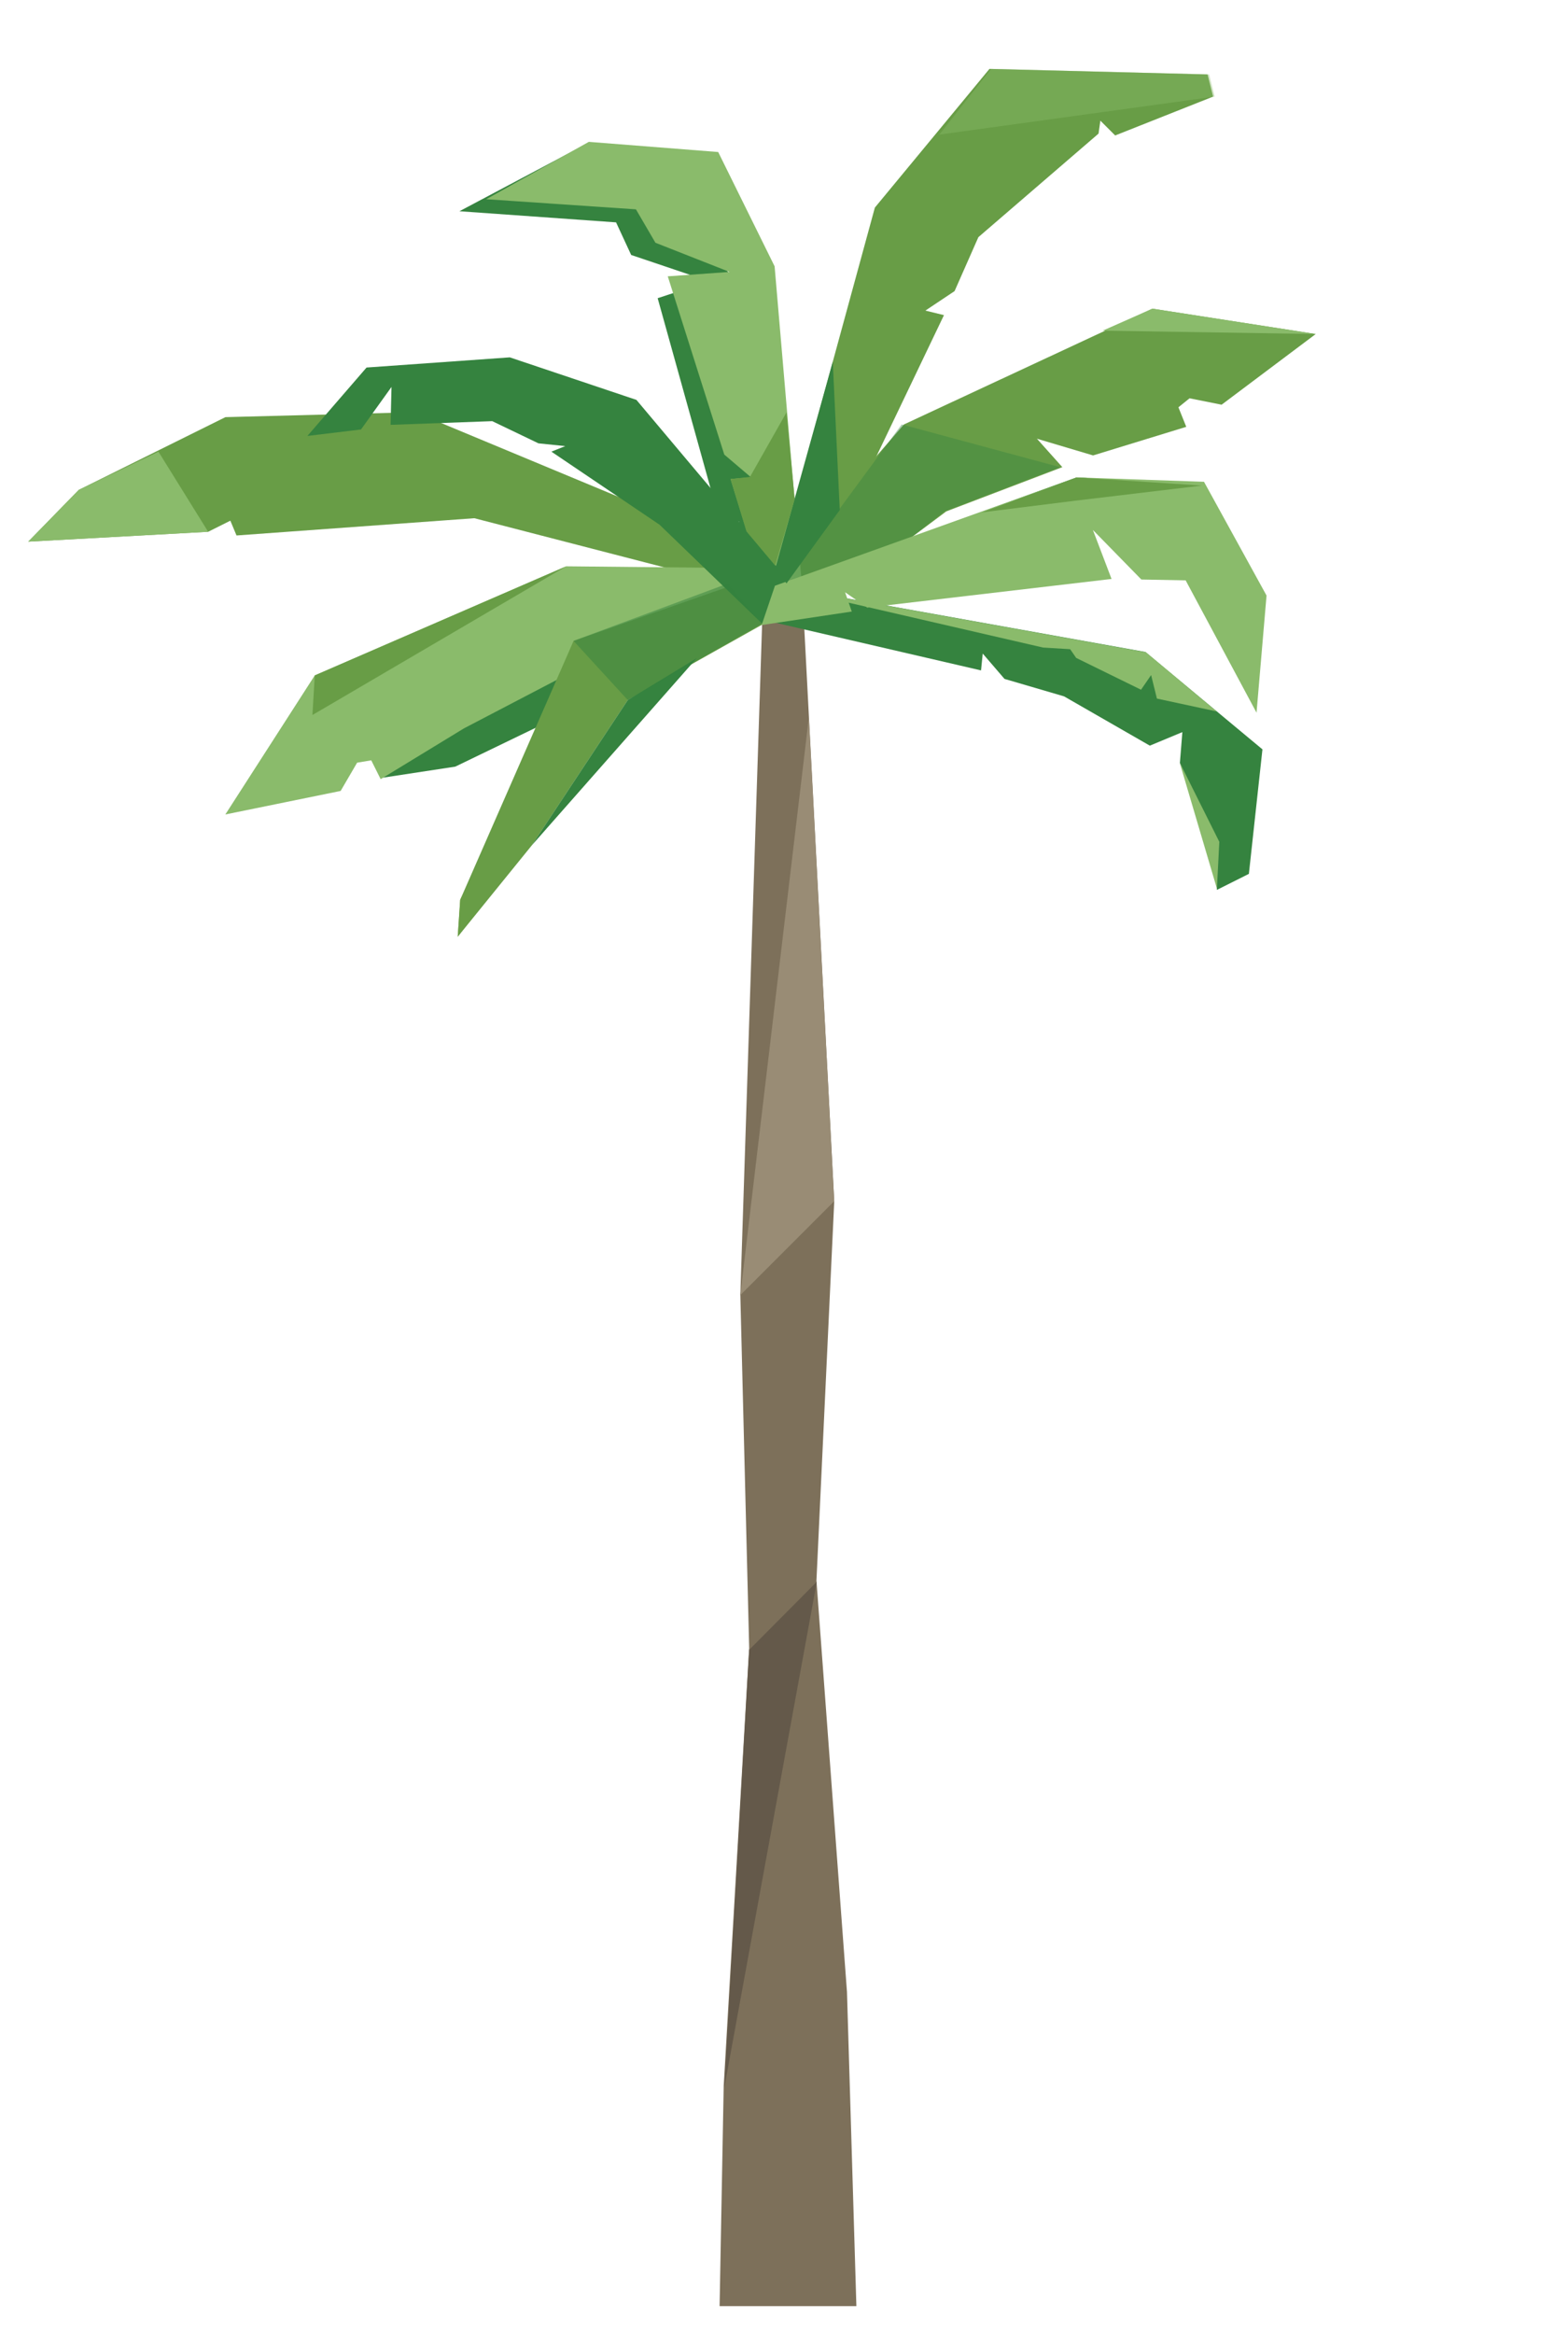 <svg viewBox="0 250 336 500" xmlns="http://www.w3.org/2000/svg" fill-rule="evenodd" clip-rule="evenodd" stroke-linejoin="round" stroke-miterlimit="1.414"><path d="M98.61 442.738l-.528 7.922L118.95 423l-13.5 6-6.84 13.738z" fill="#8eaf44" fill-rule="nonzero"/><path d="M165.29 375.666l22.182-81.2 24.557-29.707 46.733 1.187 1.188 4.753-20.985 8.32-3.17-3.17-.395 2.773-25.747 22.18-5.1 11.554-6.254 4.176 3.978.973-28.495 59.547-8.493-1.387z" fill="#689d46" fill-rule="nonzero"/><path d="M260.82 440.527l-8.02-27.133 9.95 17.64-1.93 9.493z" fill="#8abb6b" fill-rule="nonzero"/><path d="M160.9 382.03l7.088-11.515 25.724-29.6 53.228-24.793 35.002 5.43-20.167 15.14-6.87-1.374-2.386 1.928 1.68 4.186-19.967 6.127-12.034-3.582 5.447 6.092-24.87 9.477-23.543 17.59-4.047-.412.442 2.687-8.822 5.836-5.908-3.217z" fill="#689d46" fill-rule="nonzero"/><path d="M174 373.685L88.97 338.3l-40.666 1.057-31.423 15.58-10.826 11.09 38.553-2.113 4.753-2.375 1.32 3.166 50.966-3.696 45.948 11.883 26.406.792z" fill="#689d46" fill-rule="nonzero"/><path d="M163.31 383.588l-4.668 143.787 1.896 75.65-5.46 93.725L154.2 744h29.31l-2.015-67.3-6.542-88.116 3.814-81.27-6.74-128.876-8.717 5.15z" fill="#7d705a" fill-rule="nonzero"/><path d="M169.38 381.607l-4.884.265-6.866-19.674.792-.396-4.89-2.64-12.605-45.287 11.023-3.625-16.7-5.634-3.235-6.982-33.565-2.384 27.623-14.65 15.053 10.152 15.052 17.693 13.202 73.162z" fill="#35833f" fill-rule="nonzero"/><path d="M172.37 381.492l-6.383-74.447-12.087-24.48-27.726-2.177-21.985 12.286 32.083 2.172L140.45 302l15.876 6.25-13.234.943 12.11 38.182 5.7 4.846-4.356.397 9.11 29.305 6.714-.43z" fill="#8abb6b" fill-rule="nonzero"/><path d="M81.98 416.597l15.58-2.376 66.94-32.348-36.836 3.3-45.684 31.425z" fill="#35833f" fill-rule="nonzero"/><path d="M173.85 374.043l-13.317-2.338-39.214-.396-53.87 23.37-19.163 29.79 24.71-5.043 3.53-6.052 3.024-.504 2.02 4.035 17.83-10.87 29.842-15.582 28.783-5.94 2.376-3.3 1.717 2.11 10.22-2.725 1.513-6.555z" fill="#8abb6b" fill-rule="nonzero"/><path d="M160.53 603.417l-5.33 93.833 19.83-108.415" fill="#64594a" fill-rule="nonzero"/><path d="M178.76 507.312l-20.125 20.125 14.688-123.75 5.437 103.625z" fill="#998c75" fill-rule="nonzero"/><path d="M174.93 372.498l55.784-20.23 26.867 1.744 2.908 5.547-9.507-2.115-6.602 1.585-13.467.264-55.98 13.204z" fill="#007043" fill-rule="nonzero"/><path d="M165.16 372.498l-42.25 14.787-24.295 55.453-.528 7.922 15.844-19.54 20.598-31.16 30.94-17.362-.308-10.1z" fill="#689d46" fill-rule="nonzero"/><path d="M149.31 390.98l-35.385 40.14 20.597-31.16 14.788-8.98zM165.27 383.192v-7.923l80.167 14.39 25.087 20.862-2.906 26.67-6.865 3.435.528-10.3-8.448-16.9.528-6.6-6.97 2.9-18.382-10.56-12.76-3.738-4.667-5.43-.36 3.61-44.95-10.418z" fill="#35833f" fill-rule="nonzero"/><path d="M165.66 375.37l79.913 14.357 15.15 12.675-12.813-2.758-1.243-5.037-2.16 3.14-13.895-6.814-1.292-1.868-5.806-.352-57.854-13.344z" fill="#8abb6b" fill-rule="nonzero"/><path d="M163.31 383.588l5.72-9.11-32.655-38.818-27.132-9.11-30.698 2.18-12.674 14.655 11.487-1.388 6.535-9.11-.198 8.12 21.786-.79 9.902 4.752 5.743.593-2.97 1.188 23.172 15.647 21.983 21.19z" fill="#35833f" fill-rule="nonzero"/><path d="M155.95 375l-33.045 12.285 11.618 12.674 28.783-16.372L155.95 375z" fill="#35833f" fill-rule="nonzero" opacity=".5"/><path d="M168.53 374.478l24.68-33.562 33.935 9.155-24.692 9.43-12.5 9.75-21.423 5.228z" fill="#35833f" fill-rule="nonzero" opacity=".4"/><path d="M166.06 375.47l64.653-23.202 27.285.934 13.403 24.37-2.144 25.093-15.19-28.344-9.49-.18-10.385-10.614 3.996 10.49-52.35 6.14-4.747-3.287 1.433 4.132-19.313 2.893 2.85-8.426zM236.29 320.833l45.652.72-35.002-5.43-10.65 4.71z" fill="#8abb6b" fill-rule="nonzero"/><path d="M178.45 327.5l-12.25 44 2.327 3.478 11.423-15.728-1.5-31.75z" fill="#35833f" fill-rule="nonzero"/><path d="M210.45 359.75l20-2.5 27.127-3.238-26.867-1.744-20.26 7.482z" fill="#689d46" fill-rule="nonzero"/><path d="M259.1 265.947l1.188 4.753-58.998 8.133 11.077-14.074 46.733 1.187z" fill="#8abb6b" fill-rule="nonzero" opacity=".4"/><path d="M156.55 352.617l3.404 11.217 6.167 7.333 4.168-14.25-1.75-18.583-7.834 13.833-4.154.45z" fill="#689d46" fill-rule="nonzero"/><path d="M33.95 346.75l10.66 17.165-38.555 2.112 10.828-11.09 17.067-8.187z" fill="#8abb6b" fill-rule="nonzero"/><path d="M121.32 371.31l-53.87 23.37-.5 8.486 54.37-31.857z" fill="#689d46" fill-rule="nonzero"/></svg>